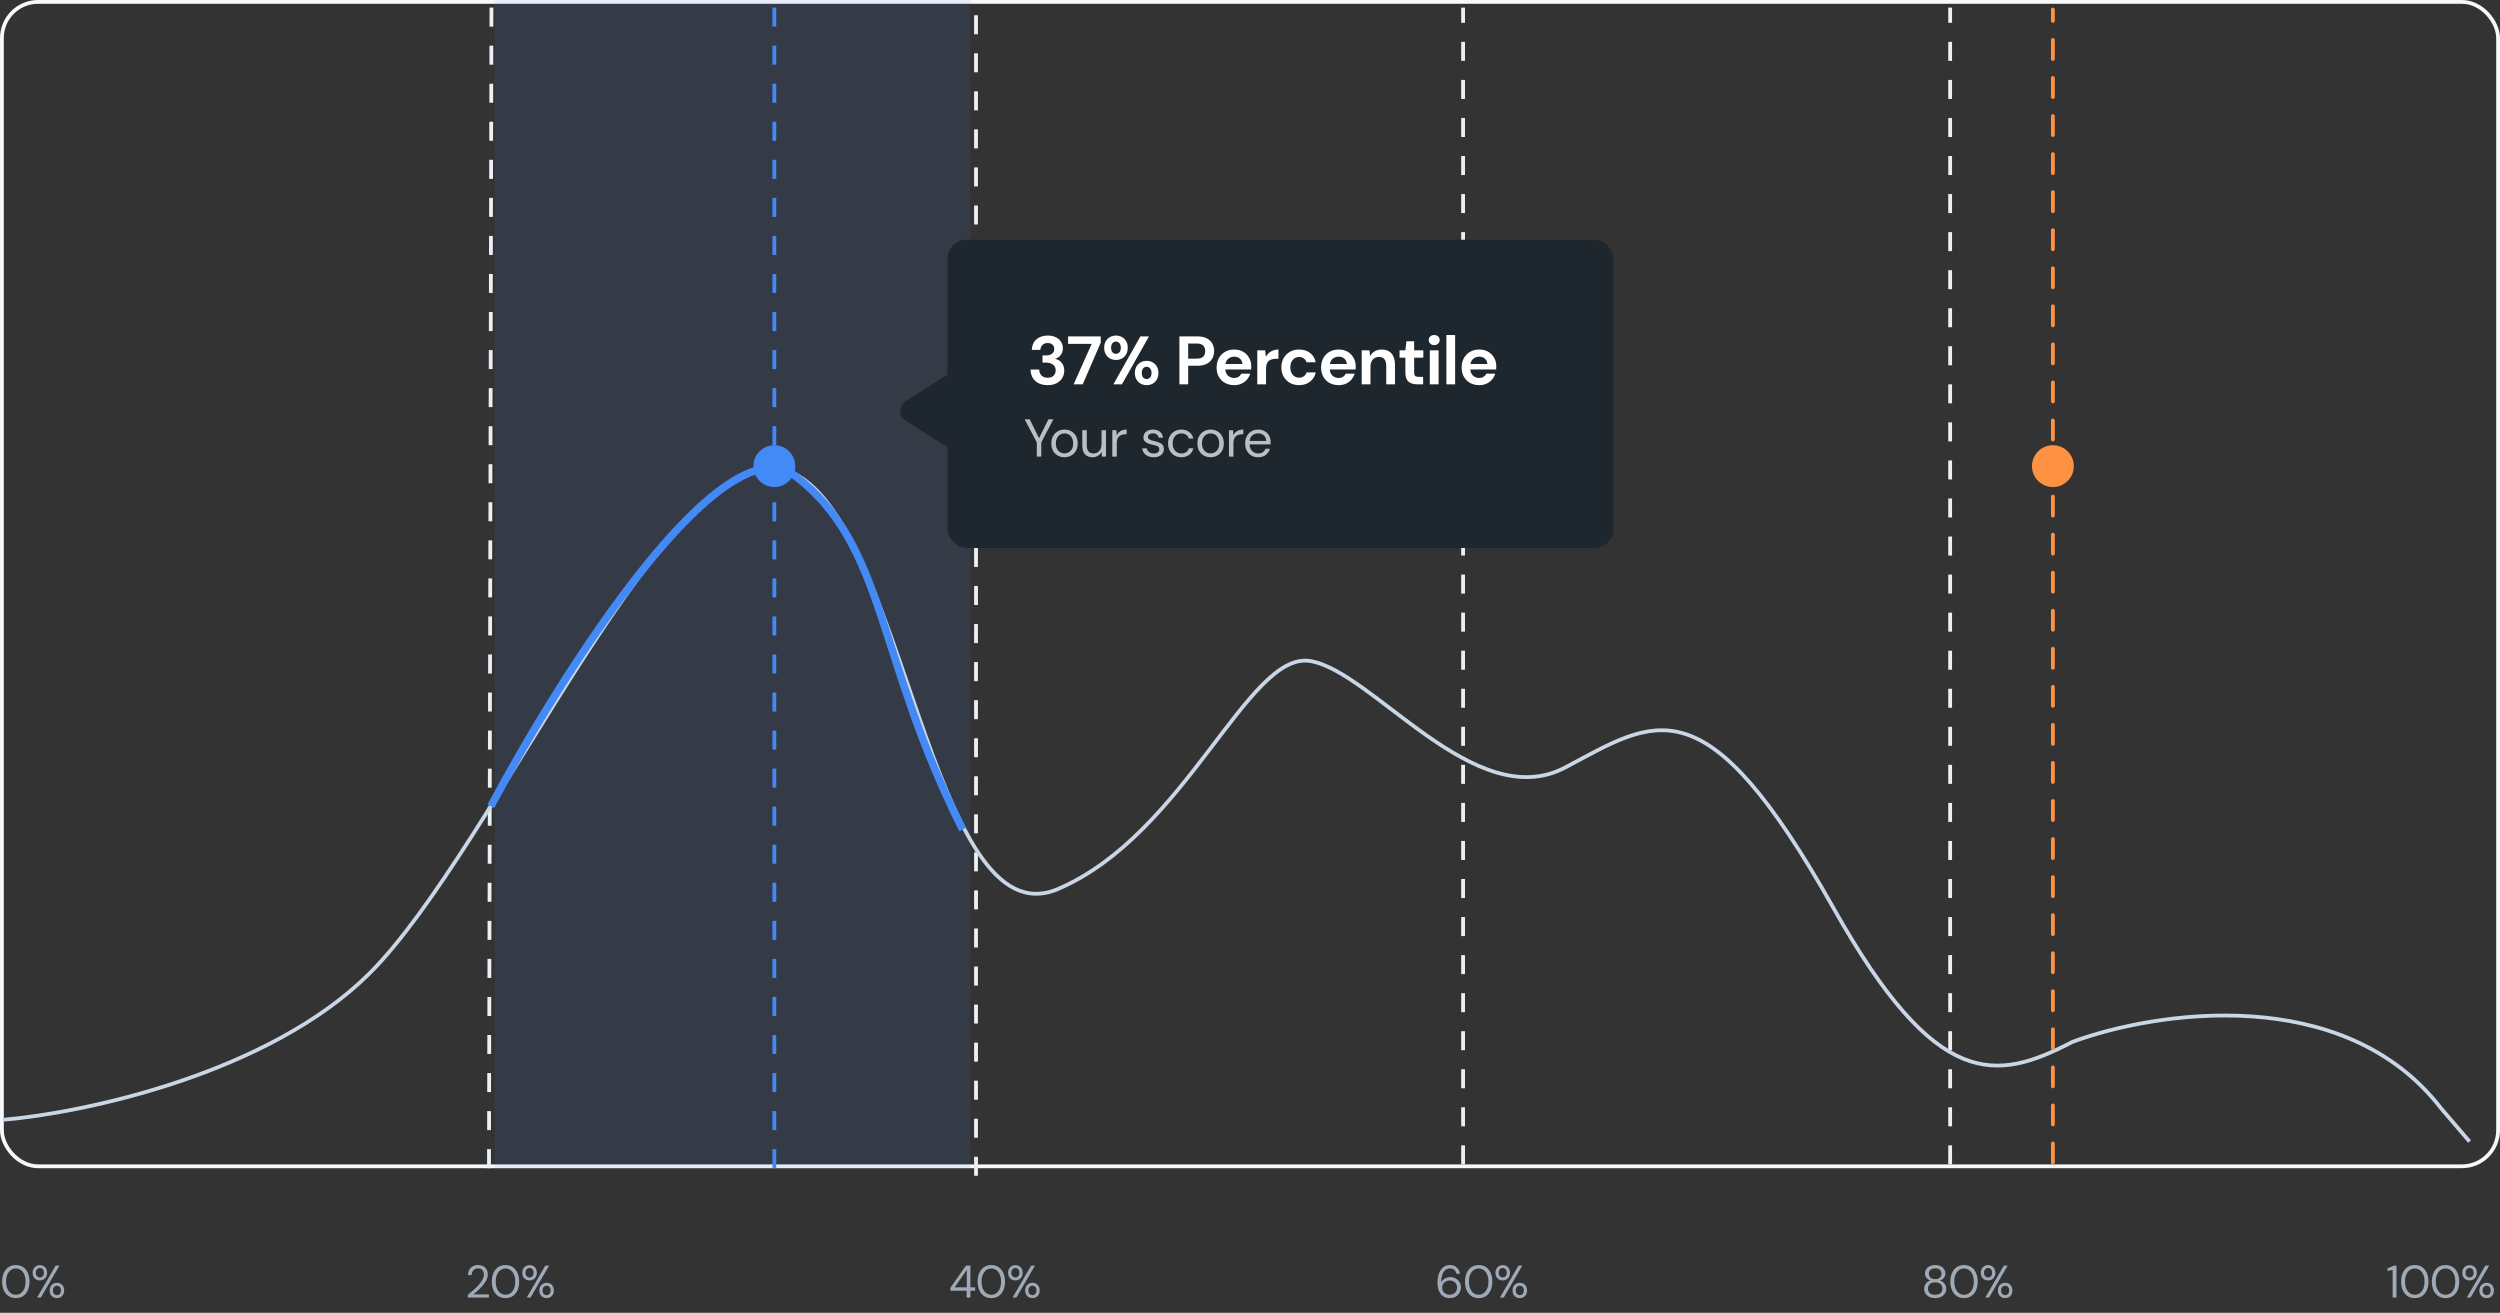 <svg width="657" height="345" viewBox="0 0 657 345" fill="none" xmlns="http://www.w3.org/2000/svg">
<rect x="0" y="0" width="657" height="345" fill="#333333" stroke="none"/>
<rect x="0.5" y="0.5" width="656" height="306" rx="9.5" stroke="#F7F8FA"/>
<rect opacity="0.1" x="130" width="125" height="307" fill="#438AF6"/>
<path d="M4.164 341.144C3.42 341.144 2.776 340.964 2.232 340.604C1.696 340.236 1.284 339.728 0.996 339.08C0.708 338.424 0.564 337.664 0.564 336.8C0.564 335.936 0.708 335.18 0.996 334.532C1.284 333.876 1.696 333.368 2.232 333.008C2.776 332.64 3.42 332.456 4.164 332.456C4.908 332.456 5.548 332.64 6.084 333.008C6.62 333.368 7.032 333.876 7.32 334.532C7.608 335.18 7.752 335.936 7.752 336.8C7.752 337.664 7.608 338.424 7.32 339.08C7.032 339.728 6.62 340.236 6.084 340.604C5.548 340.964 4.908 341.144 4.164 341.144ZM4.164 340.256C4.652 340.256 5.088 340.12 5.472 339.848C5.864 339.568 6.168 339.172 6.384 338.66C6.608 338.14 6.72 337.52 6.72 336.8C6.72 336.08 6.608 335.464 6.384 334.952C6.168 334.44 5.864 334.048 5.472 333.776C5.088 333.496 4.652 333.356 4.164 333.356C3.668 333.356 3.228 333.496 2.844 333.776C2.46 334.048 2.156 334.44 1.932 334.952C1.708 335.464 1.596 336.08 1.596 336.8C1.596 337.52 1.708 338.14 1.932 338.66C2.156 339.172 2.46 339.568 2.844 339.848C3.228 340.12 3.668 340.256 4.164 340.256ZM10.48 336.5C10.12 336.5 9.792 336.42 9.496 336.26C9.208 336.092 8.98 335.86 8.812 335.564C8.644 335.26 8.56 334.9 8.56 334.484C8.56 334.068 8.644 333.712 8.812 333.416C8.988 333.112 9.22 332.88 9.508 332.72C9.804 332.552 10.132 332.468 10.492 332.468C10.852 332.468 11.176 332.552 11.464 332.72C11.752 332.88 11.98 333.112 12.148 333.416C12.316 333.712 12.4 334.068 12.4 334.484C12.4 334.9 12.312 335.26 12.136 335.564C11.968 335.86 11.74 336.092 11.452 336.26C11.164 336.42 10.84 336.5 10.48 336.5ZM9.736 341L14.62 332.6H15.628L10.744 341H9.736ZM10.48 335.72C10.76 335.72 11.004 335.616 11.212 335.408C11.428 335.2 11.536 334.892 11.536 334.484C11.536 334.068 11.432 333.756 11.224 333.548C11.016 333.332 10.772 333.224 10.492 333.224C10.212 333.224 9.96 333.332 9.736 333.548C9.52 333.756 9.412 334.068 9.412 334.484C9.412 334.892 9.52 335.2 9.736 335.408C9.952 335.616 10.2 335.72 10.48 335.72ZM14.968 341.144C14.608 341.144 14.28 341.064 13.984 340.904C13.696 340.736 13.468 340.504 13.3 340.208C13.132 339.904 13.048 339.544 13.048 339.128C13.048 338.712 13.132 338.356 13.3 338.06C13.476 337.756 13.708 337.524 13.996 337.364C14.284 337.196 14.608 337.112 14.968 337.112C15.328 337.112 15.652 337.196 15.94 337.364C16.228 337.524 16.456 337.756 16.624 338.06C16.792 338.356 16.876 338.712 16.876 339.128C16.876 339.544 16.792 339.904 16.624 340.208C16.456 340.504 16.228 340.736 15.94 340.904C15.652 341.064 15.328 341.144 14.968 341.144ZM14.956 340.364C15.244 340.364 15.492 340.26 15.7 340.052C15.916 339.844 16.024 339.536 16.024 339.128C16.024 338.712 15.92 338.4 15.712 338.192C15.504 337.984 15.256 337.88 14.968 337.88C14.688 337.88 14.44 337.984 14.224 338.192C14.008 338.4 13.9 338.712 13.9 339.128C13.9 339.536 14.004 339.844 14.212 340.052C14.428 340.26 14.676 340.364 14.956 340.364Z" fill="#9EAAB7"/>
<line x1="128.5" y1="306.998" x2="129.154" y2="1.998" stroke="#EBF0F5" stroke-dasharray="5 5"/>
<path d="M122.931 341V340.292C123.499 339.844 124.035 339.392 124.539 338.936C125.051 338.472 125.503 338.016 125.895 337.568C126.295 337.12 126.607 336.68 126.831 336.248C127.063 335.816 127.179 335.4 127.179 335C127.179 334.704 127.127 334.428 127.023 334.172C126.927 333.916 126.767 333.712 126.543 333.56C126.319 333.4 126.015 333.32 125.631 333.32C125.263 333.32 124.955 333.404 124.707 333.572C124.459 333.732 124.271 333.948 124.143 334.22C124.023 334.492 123.963 334.784 123.963 335.096H122.991C122.991 334.544 123.107 334.072 123.339 333.68C123.571 333.28 123.887 332.976 124.287 332.768C124.687 332.56 125.139 332.456 125.643 332.456C126.387 332.456 126.995 332.668 127.467 333.092C127.947 333.508 128.187 334.132 128.187 334.964C128.187 335.46 128.063 335.952 127.815 336.44C127.567 336.92 127.251 337.388 126.867 337.844C126.483 338.292 126.071 338.712 125.631 339.104C125.199 339.496 124.795 339.848 124.419 340.16H128.475V341H122.931ZM132.849 341.144C132.105 341.144 131.461 340.964 130.917 340.604C130.381 340.236 129.969 339.728 129.681 339.08C129.393 338.424 129.249 337.664 129.249 336.8C129.249 335.936 129.393 335.18 129.681 334.532C129.969 333.876 130.381 333.368 130.917 333.008C131.461 332.64 132.105 332.456 132.849 332.456C133.593 332.456 134.233 332.64 134.769 333.008C135.305 333.368 135.717 333.876 136.005 334.532C136.293 335.18 136.437 335.936 136.437 336.8C136.437 337.664 136.293 338.424 136.005 339.08C135.717 339.728 135.305 340.236 134.769 340.604C134.233 340.964 133.593 341.144 132.849 341.144ZM132.849 340.256C133.337 340.256 133.773 340.12 134.157 339.848C134.549 339.568 134.853 339.172 135.069 338.66C135.293 338.14 135.405 337.52 135.405 336.8C135.405 336.08 135.293 335.464 135.069 334.952C134.853 334.44 134.549 334.048 134.157 333.776C133.773 333.496 133.337 333.356 132.849 333.356C132.353 333.356 131.913 333.496 131.529 333.776C131.145 334.048 130.841 334.44 130.617 334.952C130.393 335.464 130.281 336.08 130.281 336.8C130.281 337.52 130.393 338.14 130.617 338.66C130.841 339.172 131.145 339.568 131.529 339.848C131.913 340.12 132.353 340.256 132.849 340.256ZM139.165 336.5C138.805 336.5 138.477 336.42 138.181 336.26C137.893 336.092 137.665 335.86 137.497 335.564C137.329 335.26 137.245 334.9 137.245 334.484C137.245 334.068 137.329 333.712 137.497 333.416C137.673 333.112 137.905 332.88 138.193 332.72C138.489 332.552 138.817 332.468 139.177 332.468C139.537 332.468 139.861 332.552 140.149 332.72C140.437 332.88 140.665 333.112 140.833 333.416C141.001 333.712 141.085 334.068 141.085 334.484C141.085 334.9 140.997 335.26 140.821 335.564C140.653 335.86 140.425 336.092 140.137 336.26C139.849 336.42 139.525 336.5 139.165 336.5ZM138.421 341L143.305 332.6H144.313L139.429 341H138.421ZM139.165 335.72C139.445 335.72 139.689 335.616 139.897 335.408C140.113 335.2 140.221 334.892 140.221 334.484C140.221 334.068 140.117 333.756 139.909 333.548C139.701 333.332 139.457 333.224 139.177 333.224C138.897 333.224 138.645 333.332 138.421 333.548C138.205 333.756 138.097 334.068 138.097 334.484C138.097 334.892 138.205 335.2 138.421 335.408C138.637 335.616 138.885 335.72 139.165 335.72ZM143.653 341.144C143.293 341.144 142.965 341.064 142.669 340.904C142.381 340.736 142.153 340.504 141.985 340.208C141.817 339.904 141.733 339.544 141.733 339.128C141.733 338.712 141.817 338.356 141.985 338.06C142.161 337.756 142.393 337.524 142.681 337.364C142.969 337.196 143.293 337.112 143.653 337.112C144.013 337.112 144.337 337.196 144.625 337.364C144.913 337.524 145.141 337.756 145.309 338.06C145.477 338.356 145.561 338.712 145.561 339.128C145.561 339.544 145.477 339.904 145.309 340.208C145.141 340.504 144.913 340.736 144.625 340.904C144.337 341.064 144.013 341.144 143.653 341.144ZM143.641 340.364C143.929 340.364 144.177 340.26 144.385 340.052C144.601 339.844 144.709 339.536 144.709 339.128C144.709 338.712 144.605 338.4 144.397 338.192C144.189 337.984 143.941 337.88 143.653 337.88C143.373 337.88 143.125 337.984 142.909 338.192C142.693 338.4 142.585 338.712 142.585 339.128C142.585 339.536 142.689 339.844 142.897 340.052C143.113 340.26 143.361 340.364 143.641 340.364Z" fill="#9EAAB7"/>
<line x1="256.499" y1="309" x2="256.499" y2="2" stroke="#EBF0F5" stroke-dasharray="5 5"/>
<path d="M254.028 341V339.2H249.768V338.42L253.848 332.6H255.024V338.312H256.272V339.2H255.024V341H254.028ZM250.884 338.312H254.076V333.716L250.884 338.312ZM260.525 341.144C259.781 341.144 259.137 340.964 258.593 340.604C258.057 340.236 257.645 339.728 257.357 339.08C257.069 338.424 256.925 337.664 256.925 336.8C256.925 335.936 257.069 335.18 257.357 334.532C257.645 333.876 258.057 333.368 258.593 333.008C259.137 332.64 259.781 332.456 260.525 332.456C261.269 332.456 261.909 332.64 262.445 333.008C262.981 333.368 263.393 333.876 263.681 334.532C263.969 335.18 264.113 335.936 264.113 336.8C264.113 337.664 263.969 338.424 263.681 339.08C263.393 339.728 262.981 340.236 262.445 340.604C261.909 340.964 261.269 341.144 260.525 341.144ZM260.525 340.256C261.013 340.256 261.449 340.12 261.833 339.848C262.225 339.568 262.529 339.172 262.745 338.66C262.969 338.14 263.081 337.52 263.081 336.8C263.081 336.08 262.969 335.464 262.745 334.952C262.529 334.44 262.225 334.048 261.833 333.776C261.449 333.496 261.013 333.356 260.525 333.356C260.029 333.356 259.589 333.496 259.205 333.776C258.821 334.048 258.517 334.44 258.293 334.952C258.069 335.464 257.957 336.08 257.957 336.8C257.957 337.52 258.069 338.14 258.293 338.66C258.517 339.172 258.821 339.568 259.205 339.848C259.589 340.12 260.029 340.256 260.525 340.256ZM266.842 336.5C266.482 336.5 266.154 336.42 265.858 336.26C265.57 336.092 265.342 335.86 265.174 335.564C265.006 335.26 264.922 334.9 264.922 334.484C264.922 334.068 265.006 333.712 265.174 333.416C265.35 333.112 265.582 332.88 265.87 332.72C266.166 332.552 266.494 332.468 266.854 332.468C267.214 332.468 267.538 332.552 267.826 332.72C268.114 332.88 268.342 333.112 268.51 333.416C268.678 333.712 268.762 334.068 268.762 334.484C268.762 334.9 268.674 335.26 268.498 335.564C268.33 335.86 268.102 336.092 267.814 336.26C267.526 336.42 267.202 336.5 266.842 336.5ZM266.098 341L270.982 332.6H271.99L267.106 341H266.098ZM266.842 335.72C267.122 335.72 267.366 335.616 267.574 335.408C267.79 335.2 267.898 334.892 267.898 334.484C267.898 334.068 267.794 333.756 267.586 333.548C267.378 333.332 267.134 333.224 266.854 333.224C266.574 333.224 266.322 333.332 266.098 333.548C265.882 333.756 265.774 334.068 265.774 334.484C265.774 334.892 265.882 335.2 266.098 335.408C266.314 335.616 266.562 335.72 266.842 335.72ZM271.33 341.144C270.97 341.144 270.642 341.064 270.346 340.904C270.058 340.736 269.83 340.504 269.662 340.208C269.494 339.904 269.41 339.544 269.41 339.128C269.41 338.712 269.494 338.356 269.662 338.06C269.838 337.756 270.07 337.524 270.358 337.364C270.646 337.196 270.97 337.112 271.33 337.112C271.69 337.112 272.014 337.196 272.302 337.364C272.59 337.524 272.818 337.756 272.986 338.06C273.154 338.356 273.238 338.712 273.238 339.128C273.238 339.544 273.154 339.904 272.986 340.208C272.818 340.504 272.59 340.736 272.302 340.904C272.014 341.064 271.69 341.144 271.33 341.144ZM271.318 340.364C271.606 340.364 271.854 340.26 272.062 340.052C272.278 339.844 272.386 339.536 272.386 339.128C272.386 338.712 272.282 338.4 272.074 338.192C271.866 337.984 271.618 337.88 271.33 337.88C271.05 337.88 270.802 337.984 270.586 338.192C270.37 338.4 270.262 338.712 270.262 339.128C270.262 339.536 270.366 339.844 270.574 340.052C270.79 340.26 271.038 340.364 271.318 340.364Z" fill="#9EAAB7"/>
<line x1="384.5" y1="306" x2="384.5" y2="2" stroke="#EBF0F5" stroke-dasharray="5 5"/>
<path d="M381.032 341.144C380.424 341.144 379.912 341.032 379.496 340.808C379.08 340.576 378.744 340.268 378.488 339.884C378.24 339.5 378.056 339.072 377.936 338.6C377.824 338.12 377.768 337.632 377.768 337.136C377.768 336.208 377.896 335.396 378.152 334.7C378.408 333.996 378.776 333.448 379.256 333.056C379.744 332.656 380.332 332.456 381.02 332.456C381.548 332.456 382 332.56 382.376 332.768C382.752 332.976 383.048 333.256 383.264 333.608C383.488 333.952 383.628 334.336 383.684 334.76H382.748C382.66 334.304 382.464 333.952 382.16 333.704C381.856 333.456 381.472 333.332 381.008 333.332C380.376 333.332 379.844 333.632 379.412 334.232C378.988 334.824 378.76 335.752 378.728 337.016C378.92 336.64 379.224 336.316 379.64 336.044C380.064 335.764 380.572 335.624 381.164 335.624C381.644 335.624 382.092 335.736 382.508 335.96C382.932 336.184 383.276 336.5 383.54 336.908C383.804 337.308 383.936 337.78 383.936 338.324C383.936 338.796 383.82 339.248 383.588 339.68C383.356 340.112 383.02 340.464 382.58 340.736C382.148 341.008 381.632 341.144 381.032 341.144ZM380.96 340.256C381.336 340.256 381.672 340.176 381.968 340.016C382.264 339.856 382.496 339.636 382.664 339.356C382.832 339.068 382.916 338.74 382.916 338.372C382.916 337.804 382.728 337.352 382.352 337.016C381.984 336.672 381.52 336.5 380.96 336.5C380.584 336.5 380.248 336.588 379.952 336.764C379.656 336.932 379.42 337.16 379.244 337.448C379.076 337.736 378.992 338.048 378.992 338.384C378.992 338.744 379.076 339.068 379.244 339.356C379.42 339.636 379.656 339.856 379.952 340.016C380.248 340.176 380.584 340.256 380.96 340.256ZM388.603 341.144C387.859 341.144 387.215 340.964 386.671 340.604C386.135 340.236 385.723 339.728 385.435 339.08C385.147 338.424 385.003 337.664 385.003 336.8C385.003 335.936 385.147 335.18 385.435 334.532C385.723 333.876 386.135 333.368 386.671 333.008C387.215 332.64 387.859 332.456 388.603 332.456C389.347 332.456 389.987 332.64 390.523 333.008C391.059 333.368 391.471 333.876 391.759 334.532C392.047 335.18 392.191 335.936 392.191 336.8C392.191 337.664 392.047 338.424 391.759 339.08C391.471 339.728 391.059 340.236 390.523 340.604C389.987 340.964 389.347 341.144 388.603 341.144ZM388.603 340.256C389.091 340.256 389.527 340.12 389.911 339.848C390.303 339.568 390.607 339.172 390.823 338.66C391.047 338.14 391.159 337.52 391.159 336.8C391.159 336.08 391.047 335.464 390.823 334.952C390.607 334.44 390.303 334.048 389.911 333.776C389.527 333.496 389.091 333.356 388.603 333.356C388.107 333.356 387.667 333.496 387.283 333.776C386.899 334.048 386.595 334.44 386.371 334.952C386.147 335.464 386.035 336.08 386.035 336.8C386.035 337.52 386.147 338.14 386.371 338.66C386.595 339.172 386.899 339.568 387.283 339.848C387.667 340.12 388.107 340.256 388.603 340.256ZM394.919 336.5C394.559 336.5 394.231 336.42 393.935 336.26C393.647 336.092 393.419 335.86 393.251 335.564C393.083 335.26 392.999 334.9 392.999 334.484C392.999 334.068 393.083 333.712 393.251 333.416C393.427 333.112 393.659 332.88 393.947 332.72C394.243 332.552 394.571 332.468 394.931 332.468C395.291 332.468 395.615 332.552 395.903 332.72C396.191 332.88 396.419 333.112 396.587 333.416C396.755 333.712 396.839 334.068 396.839 334.484C396.839 334.9 396.751 335.26 396.575 335.564C396.407 335.86 396.179 336.092 395.891 336.26C395.603 336.42 395.279 336.5 394.919 336.5ZM394.175 341L399.059 332.6H400.067L395.183 341H394.175ZM394.919 335.72C395.199 335.72 395.443 335.616 395.651 335.408C395.867 335.2 395.975 334.892 395.975 334.484C395.975 334.068 395.871 333.756 395.663 333.548C395.455 333.332 395.211 333.224 394.931 333.224C394.651 333.224 394.399 333.332 394.175 333.548C393.959 333.756 393.851 334.068 393.851 334.484C393.851 334.892 393.959 335.2 394.175 335.408C394.391 335.616 394.639 335.72 394.919 335.72ZM399.407 341.144C399.047 341.144 398.719 341.064 398.423 340.904C398.135 340.736 397.907 340.504 397.739 340.208C397.571 339.904 397.487 339.544 397.487 339.128C397.487 338.712 397.571 338.356 397.739 338.06C397.915 337.756 398.147 337.524 398.435 337.364C398.723 337.196 399.047 337.112 399.407 337.112C399.767 337.112 400.091 337.196 400.379 337.364C400.667 337.524 400.895 337.756 401.063 338.06C401.231 338.356 401.315 338.712 401.315 339.128C401.315 339.544 401.231 339.904 401.063 340.208C400.895 340.504 400.667 340.736 400.379 340.904C400.091 341.064 399.767 341.144 399.407 341.144ZM399.395 340.364C399.683 340.364 399.931 340.26 400.139 340.052C400.355 339.844 400.463 339.536 400.463 339.128C400.463 338.712 400.359 338.4 400.151 338.192C399.943 337.984 399.695 337.88 399.407 337.88C399.127 337.88 398.879 337.984 398.663 338.192C398.447 338.4 398.339 338.712 398.339 339.128C398.339 339.536 398.443 339.844 398.651 340.052C398.867 340.26 399.115 340.364 399.395 340.364Z" fill="#9EAAB7"/>
<line x1="512.5" y1="306" x2="512.5" y2="2" stroke="#EBF0F5" stroke-dasharray="5 5"/>
<path d="M508.565 341.144C508.013 341.144 507.517 341.044 507.077 340.844C506.637 340.636 506.289 340.352 506.033 339.992C505.785 339.624 505.661 339.2 505.661 338.72C505.661 338.208 505.809 337.748 506.105 337.34C506.409 336.932 506.809 336.66 507.305 336.524C506.849 336.372 506.497 336.128 506.249 335.792C506.001 335.456 505.877 335.088 505.877 334.688C505.877 334.28 505.985 333.908 506.201 333.572C506.417 333.228 506.725 332.956 507.125 332.756C507.525 332.556 508.005 332.456 508.565 332.456C509.125 332.456 509.605 332.556 510.005 332.756C510.405 332.956 510.713 333.228 510.929 333.572C511.145 333.908 511.253 334.28 511.253 334.688C511.253 335.08 511.129 335.448 510.881 335.792C510.633 336.128 510.281 336.372 509.825 336.524C510.321 336.66 510.717 336.932 511.013 337.34C511.317 337.748 511.469 338.208 511.469 338.72C511.469 339.2 511.341 339.624 511.085 339.992C510.837 340.352 510.493 340.636 510.053 340.844C509.613 341.044 509.117 341.144 508.565 341.144ZM508.565 336.164C509.077 336.164 509.481 336.036 509.777 335.78C510.081 335.516 510.233 335.172 510.233 334.748C510.233 334.276 510.085 333.92 509.789 333.68C509.493 333.44 509.085 333.32 508.565 333.32C508.045 333.32 507.637 333.44 507.341 333.68C507.053 333.92 506.909 334.276 506.909 334.748C506.909 335.172 507.057 335.516 507.353 335.78C507.649 336.036 508.053 336.164 508.565 336.164ZM508.565 340.256C509.197 340.256 509.669 340.112 509.981 339.824C510.301 339.528 510.461 339.14 510.461 338.66C510.461 338.116 510.289 337.704 509.945 337.424C509.601 337.144 509.141 337.004 508.565 337.004C507.989 337.004 507.529 337.144 507.185 337.424C506.841 337.704 506.669 338.116 506.669 338.66C506.669 339.14 506.825 339.528 507.137 339.824C507.457 340.112 507.933 340.256 508.565 340.256ZM516.153 341.144C515.409 341.144 514.765 340.964 514.221 340.604C513.685 340.236 513.273 339.728 512.985 339.08C512.697 338.424 512.553 337.664 512.553 336.8C512.553 335.936 512.697 335.18 512.985 334.532C513.273 333.876 513.685 333.368 514.221 333.008C514.765 332.64 515.409 332.456 516.153 332.456C516.897 332.456 517.537 332.64 518.073 333.008C518.609 333.368 519.021 333.876 519.309 334.532C519.597 335.18 519.741 335.936 519.741 336.8C519.741 337.664 519.597 338.424 519.309 339.08C519.021 339.728 518.609 340.236 518.073 340.604C517.537 340.964 516.897 341.144 516.153 341.144ZM516.153 340.256C516.641 340.256 517.077 340.12 517.461 339.848C517.853 339.568 518.157 339.172 518.373 338.66C518.597 338.14 518.709 337.52 518.709 336.8C518.709 336.08 518.597 335.464 518.373 334.952C518.157 334.44 517.853 334.048 517.461 333.776C517.077 333.496 516.641 333.356 516.153 333.356C515.657 333.356 515.217 333.496 514.833 333.776C514.449 334.048 514.145 334.44 513.921 334.952C513.697 335.464 513.585 336.08 513.585 336.8C513.585 337.52 513.697 338.14 513.921 338.66C514.145 339.172 514.449 339.568 514.833 339.848C515.217 340.12 515.657 340.256 516.153 340.256ZM522.47 336.5C522.11 336.5 521.782 336.42 521.486 336.26C521.198 336.092 520.97 335.86 520.802 335.564C520.634 335.26 520.55 334.9 520.55 334.484C520.55 334.068 520.634 333.712 520.802 333.416C520.978 333.112 521.21 332.88 521.498 332.72C521.794 332.552 522.122 332.468 522.482 332.468C522.842 332.468 523.166 332.552 523.454 332.72C523.742 332.88 523.97 333.112 524.138 333.416C524.306 333.712 524.39 334.068 524.39 334.484C524.39 334.9 524.302 335.26 524.126 335.564C523.958 335.86 523.73 336.092 523.442 336.26C523.154 336.42 522.83 336.5 522.47 336.5ZM521.726 341L526.61 332.6H527.618L522.734 341H521.726ZM522.47 335.72C522.75 335.72 522.994 335.616 523.202 335.408C523.418 335.2 523.526 334.892 523.526 334.484C523.526 334.068 523.422 333.756 523.214 333.548C523.006 333.332 522.762 333.224 522.482 333.224C522.202 333.224 521.95 333.332 521.726 333.548C521.51 333.756 521.402 334.068 521.402 334.484C521.402 334.892 521.51 335.2 521.726 335.408C521.942 335.616 522.19 335.72 522.47 335.72ZM526.958 341.144C526.598 341.144 526.27 341.064 525.974 340.904C525.686 340.736 525.458 340.504 525.29 340.208C525.122 339.904 525.038 339.544 525.038 339.128C525.038 338.712 525.122 338.356 525.29 338.06C525.466 337.756 525.698 337.524 525.986 337.364C526.274 337.196 526.598 337.112 526.958 337.112C527.318 337.112 527.642 337.196 527.93 337.364C528.218 337.524 528.446 337.756 528.614 338.06C528.782 338.356 528.866 338.712 528.866 339.128C528.866 339.544 528.782 339.904 528.614 340.208C528.446 340.504 528.218 340.736 527.93 340.904C527.642 341.064 527.318 341.144 526.958 341.144ZM526.946 340.364C527.234 340.364 527.482 340.26 527.69 340.052C527.906 339.844 528.014 339.536 528.014 339.128C528.014 338.712 527.91 338.4 527.702 338.192C527.494 337.984 527.246 337.88 526.958 337.88C526.678 337.88 526.43 337.984 526.214 338.192C525.998 338.4 525.89 338.712 525.89 339.128C525.89 339.536 525.994 339.844 526.202 340.052C526.418 340.26 526.666 340.364 526.946 340.364Z" fill="#9EAAB7"/>
<path d="M628.782 341V333.728L627.426 334.028V333.332L629.118 332.6H629.802V341H628.782ZM634.612 341.144C633.868 341.144 633.224 340.964 632.68 340.604C632.144 340.236 631.732 339.728 631.444 339.08C631.156 338.424 631.012 337.664 631.012 336.8C631.012 335.936 631.156 335.18 631.444 334.532C631.732 333.876 632.144 333.368 632.68 333.008C633.224 332.64 633.868 332.456 634.612 332.456C635.356 332.456 635.996 332.64 636.532 333.008C637.068 333.368 637.48 333.876 637.768 334.532C638.056 335.18 638.2 335.936 638.2 336.8C638.2 337.664 638.056 338.424 637.768 339.08C637.48 339.728 637.068 340.236 636.532 340.604C635.996 340.964 635.356 341.144 634.612 341.144ZM634.612 340.256C635.1 340.256 635.536 340.12 635.92 339.848C636.312 339.568 636.615 339.172 636.832 338.66C637.056 338.14 637.168 337.52 637.168 336.8C637.168 336.08 637.056 335.464 636.832 334.952C636.615 334.44 636.312 334.048 635.92 333.776C635.536 333.496 635.1 333.356 634.612 333.356C634.116 333.356 633.676 333.496 633.292 333.776C632.908 334.048 632.604 334.44 632.38 334.952C632.156 335.464 632.044 336.08 632.044 336.8C632.044 337.52 632.156 338.14 632.38 338.66C632.604 339.172 632.908 339.568 633.292 339.848C633.676 340.12 634.116 340.256 634.612 340.256ZM642.692 341.144C641.948 341.144 641.304 340.964 640.76 340.604C640.224 340.236 639.812 339.728 639.524 339.08C639.236 338.424 639.092 337.664 639.092 336.8C639.092 335.936 639.236 335.18 639.524 334.532C639.812 333.876 640.224 333.368 640.76 333.008C641.304 332.64 641.948 332.456 642.692 332.456C643.436 332.456 644.076 332.64 644.612 333.008C645.148 333.368 645.56 333.876 645.848 334.532C646.136 335.18 646.28 335.936 646.28 336.8C646.28 337.664 646.136 338.424 645.848 339.08C645.56 339.728 645.148 340.236 644.612 340.604C644.076 340.964 643.436 341.144 642.692 341.144ZM642.692 340.256C643.18 340.256 643.616 340.12 644 339.848C644.392 339.568 644.696 339.172 644.912 338.66C645.136 338.14 645.248 337.52 645.248 336.8C645.248 336.08 645.136 335.464 644.912 334.952C644.696 334.44 644.392 334.048 644 333.776C643.616 333.496 643.18 333.356 642.692 333.356C642.196 333.356 641.756 333.496 641.372 333.776C640.988 334.048 640.684 334.44 640.46 334.952C640.236 335.464 640.124 336.08 640.124 336.8C640.124 337.52 640.236 338.14 640.46 338.66C640.684 339.172 640.988 339.568 641.372 339.848C641.756 340.12 642.196 340.256 642.692 340.256ZM649.008 336.5C648.648 336.5 648.32 336.42 648.024 336.26C647.736 336.092 647.508 335.86 647.34 335.564C647.172 335.26 647.088 334.9 647.088 334.484C647.088 334.068 647.172 333.712 647.34 333.416C647.516 333.112 647.748 332.88 648.036 332.72C648.332 332.552 648.66 332.468 649.02 332.468C649.38 332.468 649.704 332.552 649.992 332.72C650.28 332.88 650.508 333.112 650.676 333.416C650.844 333.712 650.928 334.068 650.928 334.484C650.928 334.9 650.84 335.26 650.664 335.564C650.496 335.86 650.268 336.092 649.98 336.26C649.692 336.42 649.368 336.5 649.008 336.5ZM648.264 341L653.148 332.6H654.156L649.272 341H648.264ZM649.008 335.72C649.288 335.72 649.532 335.616 649.74 335.408C649.956 335.2 650.064 334.892 650.064 334.484C650.064 334.068 649.96 333.756 649.752 333.548C649.544 333.332 649.3 333.224 649.02 333.224C648.74 333.224 648.488 333.332 648.264 333.548C648.048 333.756 647.94 334.068 647.94 334.484C647.94 334.892 648.048 335.2 648.264 335.408C648.48 335.616 648.728 335.72 649.008 335.72ZM653.496 341.144C653.136 341.144 652.808 341.064 652.512 340.904C652.224 340.736 651.996 340.504 651.828 340.208C651.66 339.904 651.576 339.544 651.576 339.128C651.576 338.712 651.66 338.356 651.828 338.06C652.004 337.756 652.236 337.524 652.524 337.364C652.812 337.196 653.136 337.112 653.496 337.112C653.856 337.112 654.18 337.196 654.468 337.364C654.756 337.524 654.984 337.756 655.152 338.06C655.32 338.356 655.404 338.712 655.404 339.128C655.404 339.544 655.32 339.904 655.152 340.208C654.984 340.504 654.756 340.736 654.468 340.904C654.18 341.064 653.856 341.144 653.496 341.144ZM653.484 340.364C653.772 340.364 654.02 340.26 654.228 340.052C654.444 339.844 654.552 339.536 654.552 339.128C654.552 338.712 654.448 338.4 654.24 338.192C654.032 337.984 653.784 337.88 653.496 337.88C653.216 337.88 652.968 337.984 652.752 338.192C652.536 338.4 652.428 338.712 652.428 339.128C652.428 339.536 652.532 339.844 652.74 340.052C652.956 340.26 653.204 340.364 653.484 340.364Z" fill="#9EAAB7"/>
<path d="M1 294.259C21.933 292.465 70.448 282.276 97.046 255.869C130.292 222.86 176.776 112.351 207.252 123.833C237.728 135.314 244.5 247.975 278.055 233.623C311.609 219.272 327.924 171.193 344.24 173.705C360.555 176.216 387.645 214.248 411.349 201.691C435.052 189.133 447.981 178.369 481.844 238.646C508.933 286.868 524.633 284.213 544.643 273.808C566.294 265.795 616 258.093 641.612 291.389L649 300" stroke="#C8D6E5"/>
<path d="M129 211.877C147.667 176.826 189.8 110.396 209 125.089C233 143.455 230.231 172.985 253 218" stroke="#438AF6" stroke-width="2"/>
<line x1="203.5" y1="307" x2="203.5" y2="2" stroke="#438AF6" stroke-dasharray="5 5"/>
<line x1="539.5" y1="305.5" x2="539.5" y2="2.5" stroke="#FF9142" stroke-linecap="round" stroke-dasharray="5 5"/>
<circle cx="203.5" cy="122.5" r="5.5" fill="#438AF6"/>
<circle cx="539.5" cy="122.5" r="5.5" fill="#FF9142"/>
<rect x="249" y="63" width="175" height="81" rx="5" fill="#1E272E"/>
<path d="M237.963 110.529C236.115 109.35 236.115 106.65 237.963 105.471L257.886 92.758C259.883 91.483 262.5 92.918 262.5 95.287L262.5 120.713C262.5 123.082 259.883 124.517 257.886 123.242L237.963 110.529Z" fill="#1E272E"/>
<path d="M272.472 120V116.276L269.28 110.2H270.61L273.06 115.156L275.51 110.2H276.826L273.648 116.276V120H272.472ZM279.741 120.168C279.087 120.168 278.499 120.019 277.977 119.72C277.454 119.421 277.039 119.001 276.731 118.46C276.432 117.909 276.283 117.265 276.283 116.528C276.283 115.791 276.437 115.151 276.745 114.61C277.053 114.059 277.468 113.635 277.991 113.336C278.523 113.037 279.115 112.888 279.769 112.888C280.422 112.888 281.01 113.037 281.533 113.336C282.055 113.635 282.466 114.059 282.765 114.61C283.073 115.151 283.227 115.791 283.227 116.528C283.227 117.265 283.073 117.909 282.765 118.46C282.457 119.001 282.037 119.421 281.505 119.72C280.982 120.019 280.394 120.168 279.741 120.168ZM279.741 119.16C280.142 119.16 280.515 119.062 280.861 118.866C281.206 118.67 281.486 118.376 281.701 117.984C281.915 117.592 282.023 117.107 282.023 116.528C282.023 115.949 281.915 115.464 281.701 115.072C281.495 114.68 281.22 114.386 280.875 114.19C280.529 113.994 280.161 113.896 279.769 113.896C279.367 113.896 278.994 113.994 278.649 114.19C278.303 114.386 278.023 114.68 277.809 115.072C277.594 115.464 277.487 115.949 277.487 116.528C277.487 117.107 277.594 117.592 277.809 117.984C278.023 118.376 278.299 118.67 278.635 118.866C278.98 119.062 279.349 119.16 279.741 119.16ZM287.116 120.168C286.294 120.168 285.641 119.921 285.156 119.426C284.67 118.922 284.428 118.152 284.428 117.116V113.056H285.604V116.99C285.604 118.437 286.196 119.16 287.382 119.16C287.988 119.16 288.488 118.945 288.88 118.516C289.281 118.077 289.482 117.457 289.482 116.654V113.056H290.658V120H289.594L289.51 118.754C289.295 119.193 288.973 119.538 288.544 119.79C288.124 120.042 287.648 120.168 287.116 120.168ZM292.313 120V113.056H293.377L293.475 114.386C293.69 113.929 294.017 113.565 294.456 113.294C294.894 113.023 295.436 112.888 296.08 112.888V114.12H295.758C295.347 114.12 294.969 114.195 294.624 114.344C294.278 114.484 294.003 114.727 293.798 115.072C293.592 115.417 293.49 115.893 293.49 116.5V120H292.313ZM303.205 120.168C302.374 120.168 301.683 119.958 301.133 119.538C300.582 119.118 300.26 118.549 300.167 117.83H301.371C301.445 118.194 301.637 118.511 301.945 118.782C302.262 119.043 302.687 119.174 303.219 119.174C303.713 119.174 304.077 119.071 304.311 118.866C304.544 118.651 304.661 118.399 304.661 118.11C304.661 117.69 304.507 117.41 304.199 117.27C303.9 117.13 303.475 117.004 302.925 116.892C302.551 116.817 302.178 116.71 301.805 116.57C301.431 116.43 301.119 116.234 300.867 115.982C300.615 115.721 300.489 115.38 300.489 114.96C300.489 114.353 300.713 113.859 301.161 113.476C301.618 113.084 302.234 112.888 303.009 112.888C303.746 112.888 304.348 113.075 304.815 113.448C305.291 113.812 305.566 114.335 305.641 115.016H304.479C304.432 114.661 304.278 114.386 304.017 114.19C303.765 113.985 303.424 113.882 302.995 113.882C302.575 113.882 302.248 113.971 302.015 114.148C301.791 114.325 301.679 114.559 301.679 114.848C301.679 115.128 301.823 115.347 302.113 115.506C302.411 115.665 302.813 115.8 303.317 115.912C303.746 116.005 304.152 116.122 304.535 116.262C304.927 116.393 305.244 116.593 305.487 116.864C305.739 117.125 305.865 117.508 305.865 118.012C305.874 118.637 305.636 119.155 305.151 119.566C304.675 119.967 304.026 120.168 303.205 120.168ZM310.457 120.168C309.794 120.168 309.197 120.019 308.665 119.72C308.142 119.412 307.727 118.987 307.419 118.446C307.12 117.895 306.971 117.256 306.971 116.528C306.971 115.8 307.12 115.165 307.419 114.624C307.727 114.073 308.142 113.649 308.665 113.35C309.197 113.042 309.794 112.888 310.457 112.888C311.278 112.888 311.969 113.103 312.529 113.532C313.098 113.961 313.457 114.535 313.607 115.254H312.403C312.309 114.825 312.081 114.493 311.717 114.26C311.353 114.017 310.928 113.896 310.443 113.896C310.051 113.896 309.682 113.994 309.337 114.19C308.991 114.386 308.711 114.68 308.497 115.072C308.282 115.464 308.175 115.949 308.175 116.528C308.175 117.107 308.282 117.592 308.497 117.984C308.711 118.376 308.991 118.675 309.337 118.88C309.682 119.076 310.051 119.174 310.443 119.174C310.928 119.174 311.353 119.057 311.717 118.824C312.081 118.581 312.309 118.241 312.403 117.802H313.607C313.467 118.502 313.112 119.071 312.543 119.51C311.973 119.949 311.278 120.168 310.457 120.168ZM318.133 120.168C317.48 120.168 316.892 120.019 316.369 119.72C315.846 119.421 315.431 119.001 315.123 118.46C314.824 117.909 314.675 117.265 314.675 116.528C314.675 115.791 314.829 115.151 315.137 114.61C315.445 114.059 315.86 113.635 316.383 113.336C316.915 113.037 317.508 112.888 318.161 112.888C318.814 112.888 319.402 113.037 319.925 113.336C320.448 113.635 320.858 114.059 321.157 114.61C321.465 115.151 321.619 115.791 321.619 116.528C321.619 117.265 321.465 117.909 321.157 118.46C320.849 119.001 320.429 119.421 319.897 119.72C319.374 120.019 318.786 120.168 318.133 120.168ZM318.133 119.16C318.534 119.16 318.908 119.062 319.253 118.866C319.598 118.67 319.878 118.376 320.093 117.984C320.308 117.592 320.415 117.107 320.415 116.528C320.415 115.949 320.308 115.464 320.093 115.072C319.888 114.68 319.612 114.386 319.267 114.19C318.922 113.994 318.553 113.896 318.161 113.896C317.76 113.896 317.386 113.994 317.041 114.19C316.696 114.386 316.416 114.68 316.201 115.072C315.986 115.464 315.879 115.949 315.879 116.528C315.879 117.107 315.986 117.592 316.201 117.984C316.416 118.376 316.691 118.67 317.027 118.866C317.372 119.062 317.741 119.16 318.133 119.16ZM322.974 120V113.056H324.038L324.136 114.386C324.351 113.929 324.677 113.565 325.116 113.294C325.555 113.023 326.096 112.888 326.74 112.888V114.12H326.418C326.007 114.12 325.629 114.195 325.284 114.344C324.939 114.484 324.663 114.727 324.458 115.072C324.253 115.417 324.15 115.893 324.15 116.5V120H322.974ZM330.642 120.168C329.98 120.168 329.392 120.019 328.878 119.72C328.365 119.412 327.959 118.987 327.66 118.446C327.371 117.905 327.226 117.265 327.226 116.528C327.226 115.8 327.371 115.165 327.66 114.624C327.95 114.073 328.351 113.649 328.864 113.35C329.387 113.042 329.989 112.888 330.67 112.888C331.342 112.888 331.921 113.042 332.406 113.35C332.901 113.649 333.279 114.045 333.54 114.54C333.802 115.035 333.932 115.567 333.932 116.136C333.932 116.239 333.928 116.341 333.918 116.444C333.918 116.547 333.918 116.663 333.918 116.794H328.388C328.416 117.326 328.538 117.769 328.752 118.124C328.976 118.469 329.252 118.731 329.578 118.908C329.914 119.085 330.269 119.174 330.642 119.174C331.128 119.174 331.534 119.062 331.86 118.838C332.187 118.614 332.425 118.311 332.574 117.928H333.736C333.55 118.572 333.19 119.109 332.658 119.538C332.136 119.958 331.464 120.168 330.642 120.168ZM330.642 113.882C330.082 113.882 329.583 114.055 329.144 114.4C328.715 114.736 328.468 115.231 328.402 115.884H332.77C332.742 115.259 332.528 114.769 332.126 114.414C331.725 114.059 331.23 113.882 330.642 113.882Z" fill="white" fill-opacity="0.7"/>
<path d="M275.346 101.216C274.518 101.216 273.768 101.072 273.096 100.784C272.424 100.484 271.884 100.028 271.476 99.416C271.068 98.804 270.852 98.036 270.828 97.112H273.096C273.108 97.724 273.306 98.24 273.69 98.66C274.086 99.068 274.638 99.272 275.346 99.272C276.018 99.272 276.534 99.086 276.894 98.714C277.254 98.342 277.434 97.874 277.434 97.31C277.434 96.65 277.194 96.152 276.714 95.816C276.246 95.468 275.64 95.294 274.896 95.294H273.96V93.404H274.914C275.526 93.404 276.036 93.26 276.444 92.972C276.852 92.684 277.056 92.258 277.056 91.694C277.056 91.226 276.9 90.854 276.588 90.578C276.288 90.29 275.868 90.146 275.328 90.146C274.74 90.146 274.278 90.32 273.942 90.668C273.618 91.016 273.438 91.442 273.402 91.946H271.152C271.2 90.782 271.602 89.864 272.358 89.192C273.126 88.52 274.116 88.184 275.328 88.184C276.192 88.184 276.918 88.34 277.506 88.652C278.106 88.952 278.556 89.354 278.856 89.858C279.168 90.362 279.324 90.92 279.324 91.532C279.324 92.24 279.126 92.84 278.73 93.332C278.346 93.812 277.866 94.136 277.29 94.304C277.998 94.448 278.574 94.796 279.018 95.348C279.462 95.888 279.684 96.572 279.684 97.4C279.684 98.096 279.516 98.732 279.18 99.308C278.844 99.884 278.352 100.346 277.704 100.694C277.068 101.042 276.282 101.216 275.346 101.216ZM282.148 101L286.9 90.362H280.69V88.4H289.276V90.038L284.542 101H282.148ZM293.276 94.592C292.7 94.592 292.178 94.466 291.71 94.214C291.242 93.95 290.87 93.578 290.594 93.098C290.318 92.618 290.18 92.048 290.18 91.388C290.18 90.728 290.318 90.158 290.594 89.678C290.87 89.198 291.242 88.832 291.71 88.58C292.178 88.316 292.706 88.184 293.294 88.184C293.87 88.184 294.386 88.316 294.842 88.58C295.31 88.832 295.682 89.198 295.958 89.678C296.234 90.158 296.372 90.728 296.372 91.388C296.372 92.048 296.234 92.618 295.958 93.098C295.682 93.578 295.31 93.95 294.842 94.214C294.374 94.466 293.852 94.592 293.276 94.592ZM292.592 101L299.702 88.4H301.952L294.842 101H292.592ZM293.276 92.99C293.624 92.99 293.924 92.858 294.176 92.594C294.428 92.318 294.554 91.916 294.554 91.388C294.554 90.86 294.428 90.458 294.176 90.182C293.936 89.906 293.636 89.768 293.276 89.768C292.916 89.768 292.61 89.906 292.358 90.182C292.118 90.458 291.998 90.86 291.998 91.388C291.998 91.916 292.118 92.318 292.358 92.594C292.61 92.858 292.916 92.99 293.276 92.99ZM301.34 101.216C300.764 101.216 300.242 101.09 299.774 100.838C299.306 100.574 298.934 100.202 298.658 99.722C298.382 99.242 298.244 98.672 298.244 98.012C298.244 97.352 298.382 96.788 298.658 96.32C298.934 95.84 299.306 95.474 299.774 95.222C300.242 94.958 300.77 94.826 301.358 94.826C301.934 94.826 302.45 94.958 302.906 95.222C303.374 95.474 303.746 95.84 304.022 96.32C304.298 96.788 304.436 97.352 304.436 98.012C304.436 98.672 304.298 99.242 304.022 99.722C303.746 100.202 303.374 100.574 302.906 100.838C302.45 101.09 301.928 101.216 301.34 101.216ZM301.34 99.614C301.7 99.614 302 99.482 302.24 99.218C302.492 98.942 302.618 98.54 302.618 98.012C302.618 97.484 302.492 97.082 302.24 96.806C302 96.53 301.7 96.392 301.34 96.392C300.98 96.392 300.674 96.53 300.422 96.806C300.182 97.082 300.062 97.484 300.062 98.012C300.062 98.54 300.182 98.942 300.422 99.218C300.674 99.482 300.98 99.614 301.34 99.614ZM309.95 101V88.4H314.612C315.62 88.4 316.454 88.568 317.114 88.904C317.774 89.24 318.266 89.702 318.59 90.29C318.914 90.878 319.076 91.538 319.076 92.27C319.076 92.966 318.92 93.608 318.608 94.196C318.296 94.772 317.81 95.24 317.15 95.6C316.49 95.948 315.644 96.122 314.612 96.122H312.254V101H309.95ZM312.254 94.25H314.468C315.272 94.25 315.848 94.076 316.196 93.728C316.556 93.368 316.736 92.882 316.736 92.27C316.736 91.646 316.556 91.16 316.196 90.812C315.848 90.452 315.272 90.272 314.468 90.272H312.254V94.25ZM324.351 101.216C323.451 101.216 322.653 101.024 321.957 100.64C321.261 100.256 320.715 99.716 320.319 99.02C319.923 98.324 319.725 97.52 319.725 96.608C319.725 95.684 319.917 94.862 320.301 94.142C320.697 93.422 321.237 92.864 321.921 92.468C322.617 92.06 323.433 91.856 324.369 91.856C325.245 91.856 326.019 92.048 326.691 92.432C327.363 92.816 327.885 93.344 328.257 94.016C328.641 94.676 328.833 95.414 328.833 96.23C328.833 96.362 328.827 96.5 328.815 96.644C328.815 96.788 328.809 96.938 328.797 97.094H322.011C322.059 97.79 322.299 98.336 322.731 98.732C323.175 99.128 323.709 99.326 324.333 99.326C324.801 99.326 325.191 99.224 325.503 99.02C325.827 98.804 326.067 98.528 326.223 98.192H328.563C328.395 98.756 328.113 99.272 327.717 99.74C327.333 100.196 326.853 100.556 326.277 100.82C325.713 101.084 325.071 101.216 324.351 101.216ZM324.369 93.728C323.805 93.728 323.307 93.89 322.875 94.214C322.443 94.526 322.167 95.006 322.047 95.654H326.493C326.457 95.066 326.241 94.598 325.845 94.25C325.449 93.902 324.957 93.728 324.369 93.728ZM330.41 101V92.072H332.462L332.678 93.746C333.002 93.17 333.44 92.714 333.992 92.378C334.556 92.03 335.216 91.856 335.972 91.856V94.286H335.324C334.82 94.286 334.37 94.364 333.974 94.52C333.578 94.676 333.266 94.946 333.038 95.33C332.822 95.714 332.714 96.248 332.714 96.932V101H330.41ZM341.403 101.216C340.491 101.216 339.687 101.018 338.991 100.622C338.295 100.226 337.743 99.674 337.335 98.966C336.939 98.258 336.741 97.448 336.741 96.536C336.741 95.624 336.939 94.814 337.335 94.106C337.743 93.398 338.295 92.846 338.991 92.45C339.687 92.054 340.491 91.856 341.403 91.856C342.543 91.856 343.503 92.156 344.283 92.756C345.063 93.344 345.561 94.16 345.777 95.204H343.347C343.227 94.772 342.987 94.436 342.627 94.196C342.279 93.944 341.865 93.818 341.385 93.818C340.749 93.818 340.209 94.058 339.765 94.538C339.321 95.018 339.099 95.684 339.099 96.536C339.099 97.388 339.321 98.054 339.765 98.534C340.209 99.014 340.749 99.254 341.385 99.254C341.865 99.254 342.279 99.134 342.627 98.894C342.987 98.654 343.227 98.312 343.347 97.868H345.777C345.561 98.876 345.063 99.686 344.283 100.298C343.503 100.91 342.543 101.216 341.403 101.216ZM351.8 101.216C350.9 101.216 350.102 101.024 349.406 100.64C348.71 100.256 348.164 99.716 347.768 99.02C347.372 98.324 347.174 97.52 347.174 96.608C347.174 95.684 347.366 94.862 347.75 94.142C348.146 93.422 348.686 92.864 349.37 92.468C350.066 92.06 350.882 91.856 351.818 91.856C352.694 91.856 353.468 92.048 354.14 92.432C354.812 92.816 355.334 93.344 355.706 94.016C356.09 94.676 356.282 95.414 356.282 96.23C356.282 96.362 356.276 96.5 356.264 96.644C356.264 96.788 356.258 96.938 356.246 97.094H349.46C349.508 97.79 349.748 98.336 350.18 98.732C350.624 99.128 351.158 99.326 351.782 99.326C352.25 99.326 352.64 99.224 352.952 99.02C353.276 98.804 353.516 98.528 353.672 98.192H356.012C355.844 98.756 355.562 99.272 355.166 99.74C354.782 100.196 354.302 100.556 353.726 100.82C353.162 101.084 352.52 101.216 351.8 101.216ZM351.818 93.728C351.254 93.728 350.756 93.89 350.324 94.214C349.892 94.526 349.616 95.006 349.496 95.654H353.942C353.906 95.066 353.69 94.598 353.294 94.25C352.898 93.902 352.406 93.728 351.818 93.728ZM357.86 101V92.072H359.894L360.074 93.584C360.35 93.056 360.746 92.636 361.262 92.324C361.79 92.012 362.408 91.856 363.116 91.856C364.22 91.856 365.078 92.204 365.69 92.9C366.302 93.596 366.608 94.616 366.608 95.96V101H364.304V96.176C364.304 95.408 364.148 94.82 363.836 94.412C363.524 94.004 363.038 93.8 362.378 93.8C361.73 93.8 361.196 94.028 360.776 94.484C360.368 94.94 360.164 95.576 360.164 96.392V101H357.86ZM372.429 101C371.493 101 370.743 100.772 370.179 100.316C369.615 99.86 369.333 99.05 369.333 97.886V93.998H367.803V92.072H369.333L369.603 89.678H371.637V92.072H374.049V93.998H371.637V97.904C371.637 98.336 371.727 98.636 371.907 98.804C372.099 98.96 372.423 99.038 372.879 99.038H373.995V101H372.429ZM376.909 90.686C376.489 90.686 376.141 90.56 375.865 90.308C375.601 90.056 375.469 89.738 375.469 89.354C375.469 88.97 375.601 88.658 375.865 88.418C376.141 88.166 376.489 88.04 376.909 88.04C377.329 88.04 377.671 88.166 377.935 88.418C378.211 88.658 378.349 88.97 378.349 89.354C378.349 89.738 378.211 90.056 377.935 90.308C377.671 90.56 377.329 90.686 376.909 90.686ZM375.757 101V92.072H378.061V101H375.757ZM380.106 101V88.04H382.41V101H380.106ZM388.742 101.216C387.842 101.216 387.044 101.024 386.348 100.64C385.652 100.256 385.106 99.716 384.71 99.02C384.314 98.324 384.116 97.52 384.116 96.608C384.116 95.684 384.308 94.862 384.692 94.142C385.088 93.422 385.628 92.864 386.312 92.468C387.008 92.06 387.824 91.856 388.76 91.856C389.636 91.856 390.41 92.048 391.082 92.432C391.754 92.816 392.276 93.344 392.648 94.016C393.032 94.676 393.224 95.414 393.224 96.23C393.224 96.362 393.218 96.5 393.206 96.644C393.206 96.788 393.2 96.938 393.188 97.094H386.402C386.45 97.79 386.69 98.336 387.122 98.732C387.566 99.128 388.1 99.326 388.724 99.326C389.192 99.326 389.582 99.224 389.894 99.02C390.218 98.804 390.458 98.528 390.614 98.192H392.954C392.786 98.756 392.504 99.272 392.108 99.74C391.724 100.196 391.244 100.556 390.668 100.82C390.104 101.084 389.462 101.216 388.742 101.216ZM388.76 93.728C388.196 93.728 387.698 93.89 387.266 94.214C386.834 94.526 386.558 95.006 386.438 95.654H390.884C390.848 95.066 390.632 94.598 390.236 94.25C389.84 93.902 389.348 93.728 388.76 93.728Z" fill="white"/>
</svg>
